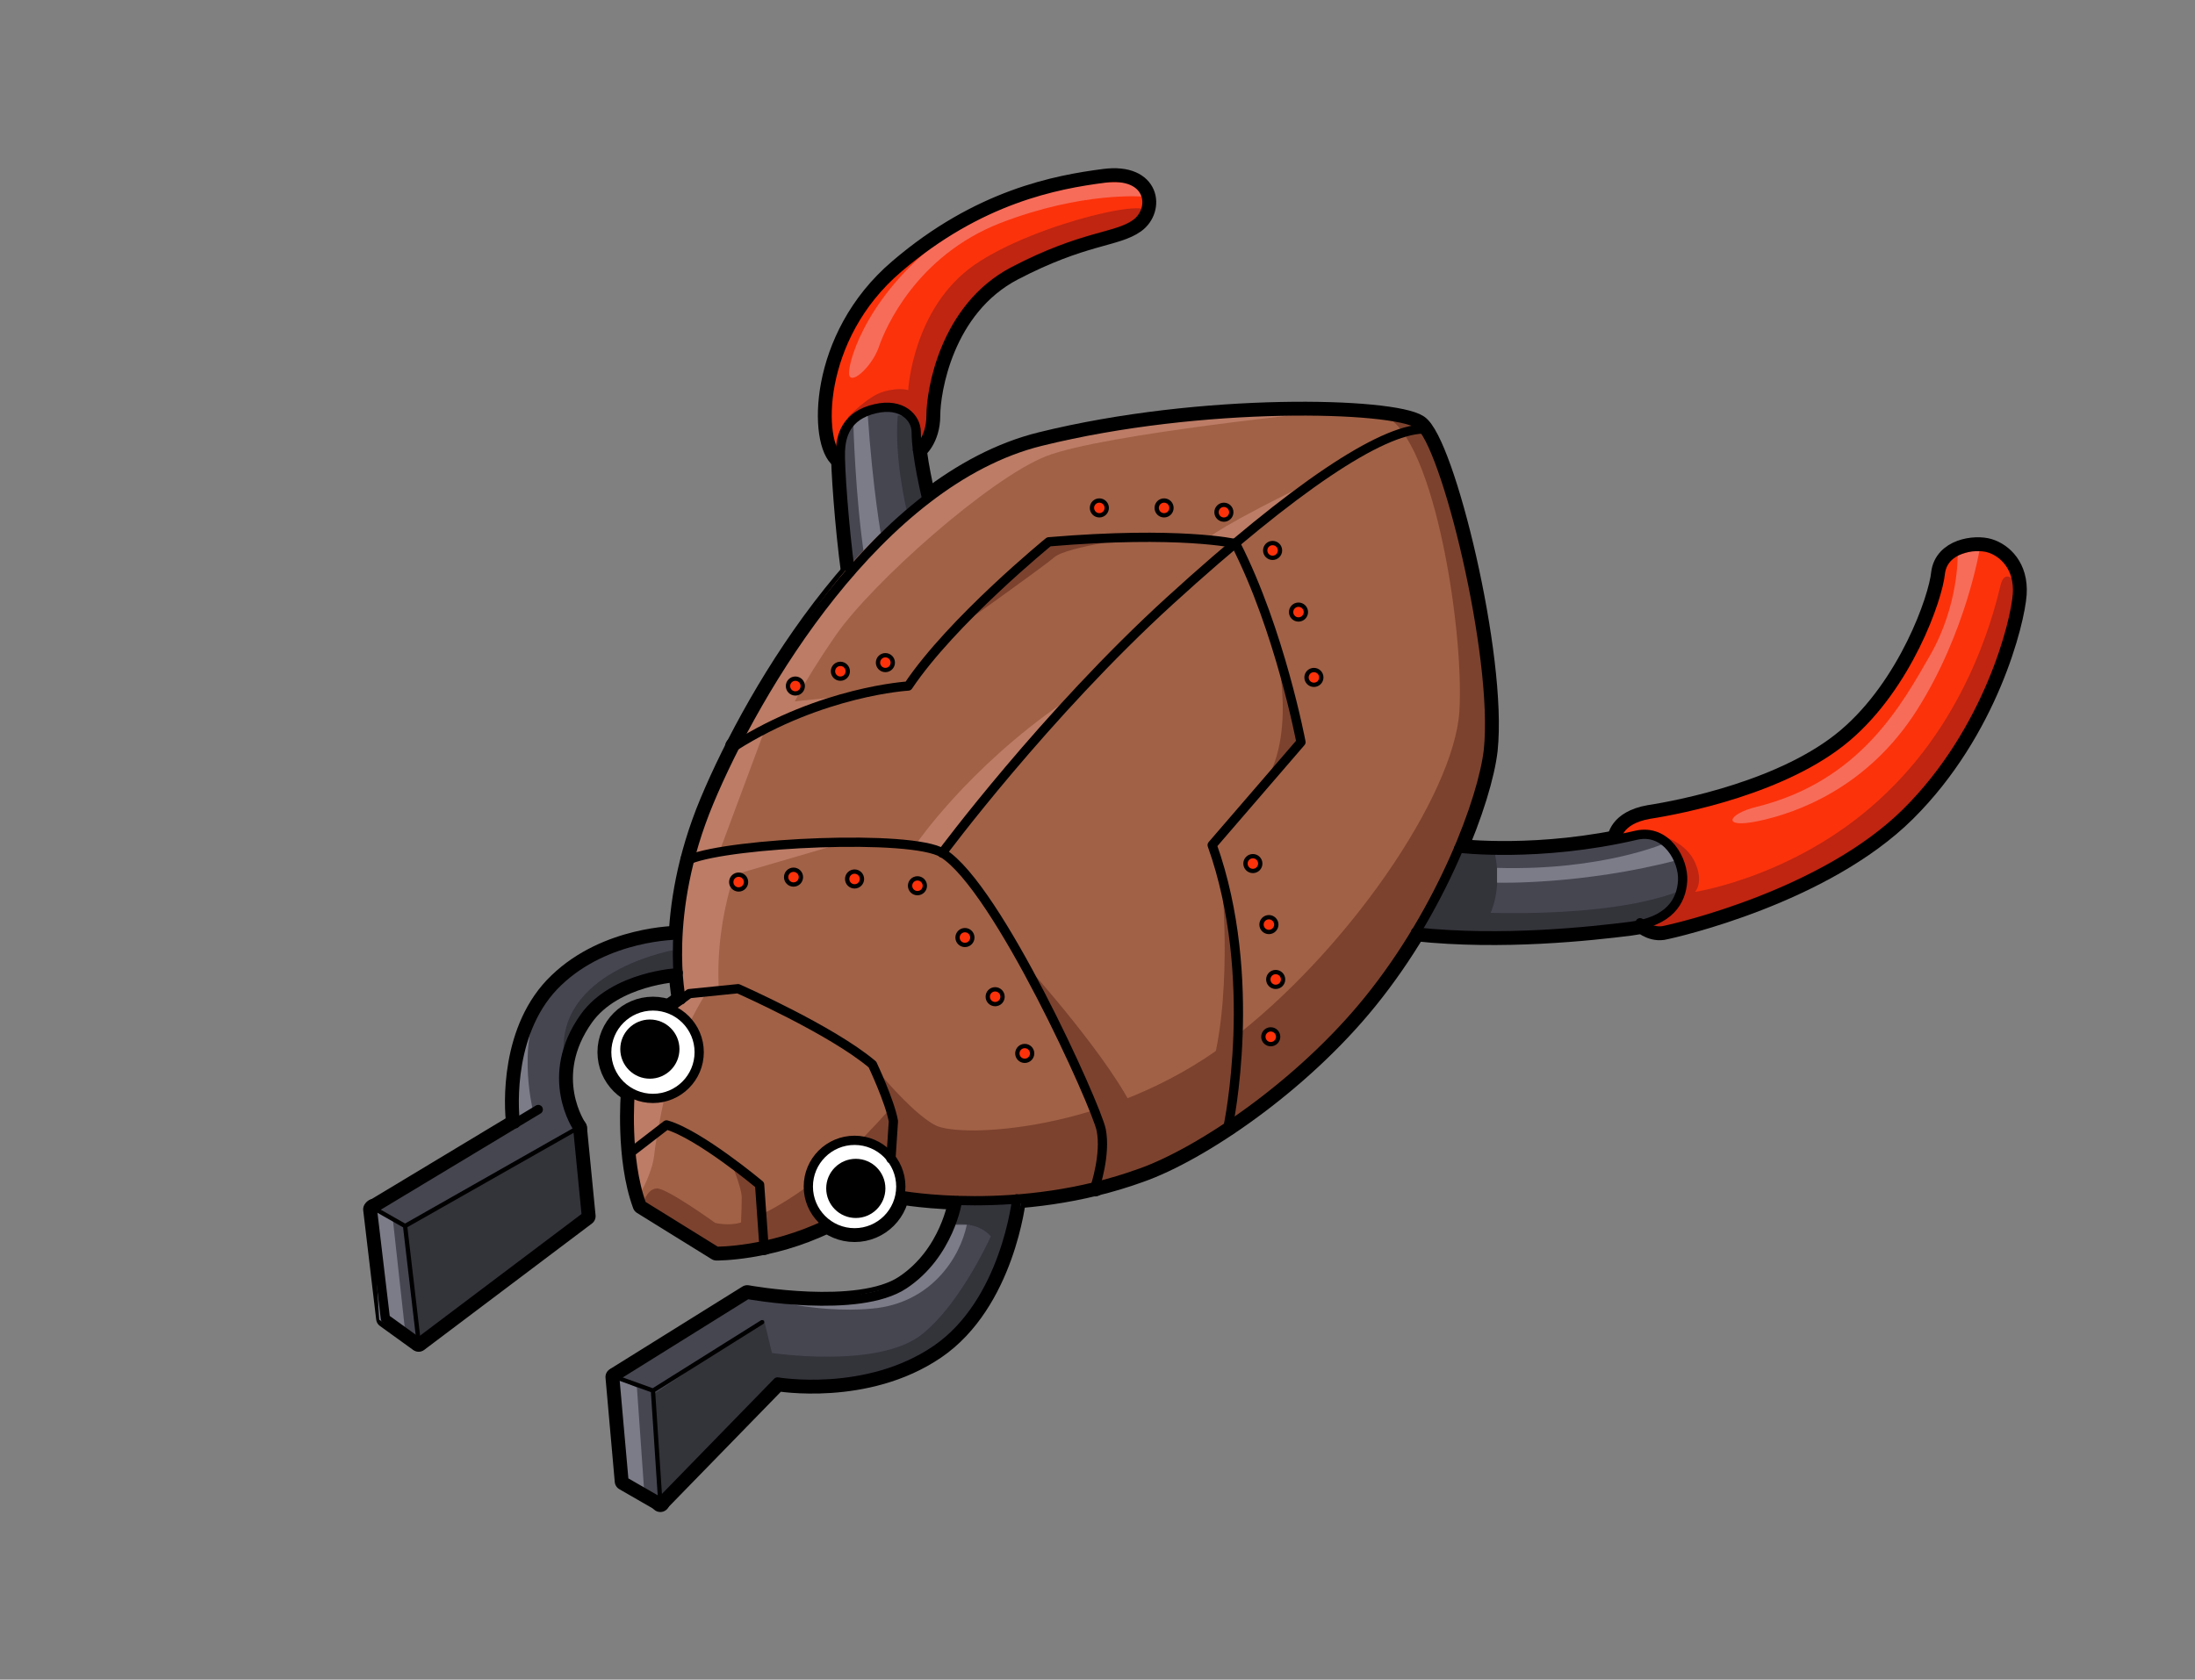 <svg version="1.1" id="タガメ" xmlns="http://www.w3.org/2000/svg" x="0" y="0" viewBox="0 0 356 272.5" xml:space="preserve"><rect x="0" y="0" width="356" height="272.5" fill="#808080" stroke="none"/><style>.st0{fill:none;stroke:#000;stroke-width:3;stroke-linecap:round;stroke-linejoin:round;stroke-miterlimit:10}.st1{fill:#fc320b}.st2{fill:#bf2511}.st3{fill:#f76c59}.st4{fill:#464651}.st5{fill:#33333a}.st6{fill:#7c7c89}.st7{fill:#a16146}.st8{fill:#7c422e}.st9{fill:#bc7c66}.st10{fill:#fff}.st11,.st12{fill:none;stroke:#000;stroke-width:1.5;stroke-linecap:round;stroke-linejoin:round;stroke-miterlimit:10}.st12{stroke-width:.7}</style><g id="レイヤー_162のコピー"><g id="レイヤー_163のコピー"><circle class="st0" cx="138.6" cy="192.5" r="7.5"/><circle class="st0" cx="105.9" cy="170.7" r="7.5"/><path class="st0" d="M108.5 163.6l3.3-2.4 7.9-.8s15.2 6.7 21.8 12.3c0 0 2.8 5.9 3.4 9.2l-.4 6.1M102.2 177.3s-.9 10.6 1.9 18.2l12.1 7.5s8.6.1 17.9-4.4"/><path class="st0" d="M123.9 202.1l-.7-9.9s-9.8-8.2-15.1-9.7l-5.7 4.4M110.5 162.2s-3.1-13.9 4.5-32.1 27.5-52 53.8-58.5 57-5.6 61.3-2.8c4.3 2.8 12.9 37.7 11.3 52.9-.9 7.9-7.5 25.8-19.5 40.6-11.1 13.7-27.3 24.6-36.9 28-19.8 7.2-39 3.6-39 3.6"/><path class="st0" d="M177.6 192.6s1.8-5.3 1-9.3c-.8-3.9-16.8-39.4-25.7-44.9-5.1-3.1-34.3-1.7-41 1"/><path class="st0" d="M152.8 138.4s16.7-22.5 37-41 34.1-27.6 41-27.8"/><path class="st0" d="M199.2 182.7s5.1-24-2.6-45.6l14.4-16.7s-3.4-18.1-10.6-32.2c0 0-9-2.1-30.3-.3 0 0-15.7 12.8-22.8 23.4 0 0-14 .8-28.2 9.8M236.6 137.6s13 1.6 28.8-2.1c4.9-1.1 7.7 4.1 7.5 7.4-.2 3.3-2.1 6.6-8.5 7.4-6.4.8-20.8 2.4-34.8.9"/><path class="st0" d="M262.2 136.1s.1-3.1 5.3-4c5.2-.8 22.1-4.1 32-12.5s14.8-22.5 15.2-26.6c.5-4.1 5.6-4.8 7.9-4.1s4.9 3.1 4.6 7.5c-.3 4.4-4.6 22.1-18 35.4s-37.4 18.8-39.5 19.2c-2.1.3-3.7-1.3-3.7-1.3M150.3 80.9s-1.7-6.9-1.7-10.8c0-2.3-2.3-4.8-6.6-3.8-4.9 1.1-5.6 4.6-5.7 6.9s.6 12.3 1.6 19.6"/><path class="st0" d="M148.8 73s2.2-1.7 2.2-5.6 2.1-17.5 13.4-23.4 16.6-5.4 19.8-7.7 2.6-8.4-5.1-7.4c-7.7 1-20.2 3.3-33.4 14.6-13.3 11.3-13 28.5-9.5 31M155.3 194.8s-1.3 8.7-8.7 13.6c-7.4 4.9-25.4 1.6-25.4 1.6l-21.5 13.4 1.5 16.9 5.9 3.4 19-19.5s14.4 2.5 25.7-5.2c11.3-7.7 13.1-24.5 13.1-24.5M110 157.8s-10.4.5-15.2 7.2c-6.9 9.7-1.1 18-1.1 18l1.4 14.3-27.2 20.5-5.4-3.9-2.1-17.7L87.3 180"/><path class="st0" d="M109.9 151.7s-11.5 0-19.4 7.6c-7.9 7.5-7.3 20.1-6.9 23"/></g><g id="レイヤー_164のコピー"><path class="st0" d="M123.6 214.5l-17.7 11.1 1.2 18.2M105.9 225.6l-6.1-2.2M67.9 217.7l-2.2-18.8 28-15.9M65.7 198.9l-5.1-2.9"/><circle class="st0" cx="148.8" cy="143.7" r="1.2"/><circle class="st0" cx="143.6" cy="107.5" r="1.2"/><circle class="st0" cx="136.3" cy="108.9" r="1.2"/><circle class="st0" cx="129" cy="111.3" r="1.2"/><circle class="st0" cx="138.6" cy="142.6" r="1.2"/><circle class="st0" cx="198.5" cy="83.1" r="1.2"/><circle class="st0" cx="206.4" cy="89.3" r="1.2"/><circle class="st0" cx="210.6" cy="99.3" r="1.2"/><circle class="st0" cx="213.1" cy="109.9" r="1.2"/><circle class="st0" cx="188.8" cy="82.4" r="1.2"/><circle class="st0" cx="178.3" cy="82.4" r="1.2"/><circle class="st0" cx="128.7" cy="142.3" r="1.2"/><circle class="st0" cx="119.8" cy="143.1" r="1.2"/><circle class="st0" cx="156.5" cy="152.1" r="1.2"/><circle class="st0" cx="161.4" cy="161.7" r="1.2"/><circle class="st0" cx="166.2" cy="170.9" r="1.2"/><circle class="st0" cx="206.1" cy="168.2" r="1.2"/><circle class="st0" cx="206.9" cy="158.9" r="1.2"/><circle class="st0" cx="205.8" cy="150" r="1.2"/><circle class="st0" cx="203.2" cy="140.1" r="1.2"/></g></g><g id="レイヤー_592"><g id="レイヤー_594"><path class="st1" d="M262.2 136.1s.1-3.1 5.3-4c5.2-.8 22.1-4.1 32-12.5s14.8-22.5 15.2-26.6c.5-4.1 5.6-4.8 7.9-4.1s4.9 3.1 4.6 7.5c-.3 4.4-4.6 22.1-18 35.4s-37.4 18.8-39.5 19.2c-2.1.3-3.7-1.3-3.7-1.3l-3.8-13.6zM148.8 73s2.2-1.7 2.2-5.6 2.1-17.5 13.4-23.4 16.6-5.4 19.8-7.7 2.6-8.4-5.1-7.4c-7.7 1-20.2 3.3-33.4 14.6-13.3 11.3-13 28.5-9.5 31l12.6-1.5z"/><path class="st2" d="M269.7 135.7s3.7.9 5.2 4.2 0 4.8 0 4.8 17.3-2.6 31.2-16.2c14-13.5 17.7-31 18.4-33.7.7-2.6 2.4-.4 2.4-.4s.4 10.1-6.1 21.6-12.5 19.9-26.2 26.4c-13.8 6.6-23.8 8.7-26.2 8.7s-2.9-3.4-2.9-3.4l4.2-12zM137.5 67.7s3.3-3.5 5.9-4.2c2.6-.7 3.9-.2 3.9-.2S148 50 158 43c10.1-7 31.5-11.6 27.3-7.9 0 0 0 .9-6.1 2.8-6.1 2-15.1 4.8-19.2 9-4.2 4.2-7.6 9.7-8.3 15.1s-.1 8.4-2.9 11c-2.8 2.6-11.3-5.3-11.3-5.3z"/><path class="st3" d="M182.8 29.6s-16.1-1-29 8.4c-12.9 9.3-16.1 20.2-16.1 22.5s3.6-.8 4.8-4.1c1.1-3.3 6.2-14.9 19.7-20.2 13.4-5.2 23.3-4.3 23.3-4.3s-.4-1.5-2.7-2.3zM317.5 90.1s.2 8-4.4 16.1c-4.6 8-11.3 20.5-28.2 24.7-4.6 1.1-5.9 3.6.3 2.3 6.2-1.3 17.7-5.4 25.7-18S321.1 89 321.1 89l-3.6 1.1z"/></g><g id="レイヤー_593"><path class="st4" d="M229.6 151.2c14 1.4 28.4-.1 34.8-.9 6.4-.8 8.4-4.1 8.5-7.4.2-3.3-2.6-8.5-7.5-7.4-15.9 3.7-28.8 2.1-28.8 2.1l-6 5.1-1 8.5zM150.3 80.9s-1.7-6.9-1.7-10.8c0-2.3-2.3-4.8-6.6-3.8-4.9 1.1-5.6 4.6-5.7 6.9s.6 12.3 1.6 19.6l8.1-2.3 4.3-9.6zM164.9 194.6s-1.8 16.8-13.1 24.5c-11.3 7.7-25.7 5.2-25.7 5.2l-19 19.5-5.9-3.4-1.5-16.9 21.5-13.4s18 3.3 25.4-1.6c7.4-4.9 8.7-13.6 8.7-13.6l6.7-3.6 2.9 3.3zM83.6 182.2c-.4-2.9-.9-15.5 6.9-23 7.9-7.5 19.4-7.6 19.4-7.6l2.6 3.5-2.6 2.6s-10.4.5-15.2 7.2c-6.9 9.7-1.1 18-1.1 18l1.4 14.3-27.2 20.5-5.4-3.9-2.1-17.7 27-16.1-.9 3.5-2.8-1.3z"/><path class="st5" d="M242.3 137.9s2.4 8-2.8 13.8l-9.9-.6-1.6-6.4 4.9-7.9 9.4 1.1z"/><path class="st5" d="M237.1 147.9s23.1 1.6 35.7-3.5c0 0-.3 4-6.5 5.7-6.2 1.6-22.5 1.9-29.2 1.5s0-3.7 0-3.7zM147.1 83s-2.1-8.5-1.5-15.6c0 0 2.6 0 2.8 1.3.2 1.3 1.2 9.1 1.9 12.2.7 3.1-3.2 2.1-3.2 2.1zM93.7 183l-27.8 16.1 2 18.6 27.2-20.4zM109.9 154s-18.7 3-18.5 16.2c0 0 3.5-11.3 18.6-12.4l2.6-2.6-2.7-1.2zM154.1 198.7s7.4-1.5 8.2 5.9c0 0 .7-1.6 1.4-3.7 1.1-3 2.5-7 2.6-8.8.2-3-9.3-.8-9.3-.8l-2.9 7.4z"/><path class="st5" d="M163.8 201s-3.1 12-12 18.1c-8.9 6.1-21.7 5.6-21.7 5.6l-4-.3-19 19.5-1.1-17.7 17.9-12.1 1.3 5.4s17.2 2.6 24.3-3c7-5.6 12.1-17.9 12.1-17.9l2.2 2.4z"/><path class="st6" d="M86.4 180s-3-12.4 2.4-19c0 0-7.3 5.8-5.3 21.2l2.9-2.2zM122.2 210.2s9.7 3 19.2 2.1c9.5-.8 14.3-8.2 15.4-13.6h-2.6s-.7 7.9-11.3 10.6c-10.7 2.8-20.7.9-20.7.9zM270.3 136.7s-10.3 4.6-27.5 4.1v2.4s13.8.4 29.4-3.7l-1.9-2.8zM138.4 68.6s.3 12 1.8 21.8l2.8-3s-1.4-7.4-2.3-20.5l-2.3 1.7zM60.4 196.1l3.3 1.6 2.1 19.1-4.3-2.7zM99.7 223.5l3.6 1.6 1.2 17.1-3.3-1.8z"/></g><g id="レイヤー_595"><path class="st7" d="M146 193.9s19.2 3.7 39-3.6c9.5-3.5 25.7-14.3 36.9-28 12-14.8 18.7-32.7 19.5-40.6 1.6-15.2-7-50.2-11.3-52.9-4.3-2.8-35.1-3.8-61.3 2.8s-46.2 40.3-53.8 58.5-4.5 32.1-4.5 32.1l35.5 31.7z"/><path class="st8" d="M223.7 67.2s6.1-1.8 8.7 5.3c2.6 7.1 11.2 34.9 8.8 49.9-2.4 15.1-15.5 39.7-32.6 53.1-17.1 13.4-22.7 15.4-36 18-13.4 2.6-27.3-.3-27.3-.3l-4.6-1.4.6-11.4-.5-8.5s6.9 8.7 11 10.7 27.9 1.1 47.2-13.4 36.9-40.2 37.7-53.9-4.5-46.6-13-48.1z"/><path class="st8" d="M166.7 156.9s13.9 15.5 17.5 23.9l-5.2 2.5-12.3-26.4zM198.2 143.5s1.9 19.7-2.3 31.8l4.6-2.1s2.3-17.4-2.3-29.7zM185.4 87.1s-12.3 1.5-14.4 3.3c-2.1 1.8-16.9 12.3-16.9 12.3l15.6-14.9s9.5-1.3 15.7-.7zM206.6 103.8s4.1 14.4-1.5 23.3l6.2-7-4.7-16.3z"/><path class="st9" d="M215.7 66.7s-36.8 3.7-46 7.3-28.2 20.5-34.1 29-8 13.4-8 13.4l-3.3 1.3-7.7 20.7 4.1-.7s-4.9 10-4.1 23.1l-2.9 4.2-3.7-3.7s-1.8-11 3.6-27.9 22.1-42.8 33.6-50.4c11.5-7.6 14.3-11.4 38.2-14.6 24-3.2 30.3-1.7 30.3-1.7z"/><path class="st9" d="M116.4 142.7l20.2-5.9-18.4 1.4zM124.3 117.8l14.1-5-11.6 1.2zM148.6 136.9s8.4-12.3 23.8-22.9L153 137.9l-4.4-1zM200.2 88.1l-4.4-.7s2.1-2.1 17.9-9.7l-13.5 10.4z"/></g><g id="レイヤー_596"><circle class="st1" cx="148.8" cy="143.7" r="1.2"/><circle class="st1" cx="143.6" cy="107.5" r="1.2"/><circle class="st1" cx="136.3" cy="108.9" r="1.2"/><circle class="st1" cx="129" cy="111.3" r="1.2"/><circle class="st1" cx="138.6" cy="142.6" r="1.2"/><circle class="st1" cx="198.5" cy="83.1" r="1.2"/><circle class="st1" cx="206.4" cy="89.3" r="1.2"/><circle class="st1" cx="210.6" cy="99.3" r="1.2"/><circle class="st1" cx="213.1" cy="109.9" r="1.2"/><circle class="st1" cx="188.8" cy="82.4" r="1.2"/><circle class="st1" cx="178.3" cy="82.4" r="1.2"/><circle class="st1" cx="128.7" cy="142.3" r="1.2"/><circle class="st1" cx="119.8" cy="143.1" r="1.2"/><circle class="st1" cx="156.5" cy="152.1" r="1.2"/><circle class="st1" cx="161.4" cy="161.7" r="1.2"/><circle class="st1" cx="166.2" cy="170.9" r="1.2"/><circle class="st1" cx="206.1" cy="168.2" r="1.2"/><circle class="st1" cx="206.9" cy="158.9" r="1.2"/><circle class="st1" cx="205.8" cy="150" r="1.2"/><circle class="st1" cx="203.2" cy="140.1" r="1.2"/></g><g id="レイヤー_597"><path class="st7" d="M144.5 187.9l.4-6.1c-.7-3.3-3.4-9.2-3.4-9.2-6.6-5.6-21.8-12.3-21.8-12.3l-7.9.8-3.3 2.4-6.3 13.6s-.9 10.6 1.9 18.2l12.1 7.5s8.6.1 17.9-4.4l10.4-10.5z"/><path class="st8" d="M144.4 179.8s-6 7.1-12.4 11.9c-6.4 4.8-10.3 6.2-12.1 6.7-1.8.5-3.9 0-3.9 0s-7.9-5.7-9.5-5.6-2.3 2.6-2.3 2.6l12.1 7.5s14.7-1.2 18.9-5.5c4.2-4.3 9.4-9.6 9.4-9.6l.4-6.1-.6-1.9z"/><path class="st8" d="M118.2 187.7s2.1 4.8 2.1 6.6-.2 6.2-.2 6.2l3-1.6.2-6.4-5.1-4.8z"/><path class="st9" d="M114.6 161s-3.1 4.8-4.9 10c-1.8 5.2-3.3 13.6-3.6 16.4-.3 2.8-2.1 5.9-2.1 5.9s-1.5-6.9-1.6-11.5 2.8-13.6 2.8-13.6l3.4-4.6 3.3-2.4 2.7-.2z"/></g><g id="レイヤー_598"><circle class="st10" cx="138.6" cy="192.5" r="7.5"/><circle class="st10" cx="105.9" cy="170.7" r="7.5"/></g></g><g id="レイヤー_161"><circle cx="138.8" cy="192.8" r="4.8"/><circle cx="105.4" cy="170.2" r="4.8"/></g><g id="レイヤー_162"><g id="レイヤー_163"><circle class="st11" cx="138.6" cy="192.5" r="7.5"/><circle class="st11" cx="105.9" cy="170.7" r="7.5"/><path class="st11" d="M108.5 163.6l3.3-2.4 7.9-.8s15.2 6.7 21.8 12.3c0 0 2.8 5.9 3.4 9.2l-.4 6.1M102.2 177.3s-.9 10.6 1.9 18.2l12.1 7.5s8.6.1 17.9-4.4"/><path class="st11" d="M123.9 202.1l-.7-9.9s-9.8-8.2-15.1-9.7l-5.7 4.4M110.5 162.2s-3.1-13.9 4.5-32.1 27.5-52 53.8-58.5 57-5.6 61.3-2.8c4.3 2.8 12.9 37.7 11.3 52.9-.9 7.9-7.5 25.8-19.5 40.6-11.1 13.7-27.3 24.6-36.9 28-19.8 7.2-39 3.6-39 3.6"/><path class="st11" d="M177.6 192.6s1.8-5.3 1-9.3c-.8-3.9-16.8-39.4-25.7-44.9-5.1-3.1-34.3-1.7-41 1"/><path class="st11" d="M152.8 138.4s16.7-22.5 37-41 34.1-27.6 41-27.8"/><path class="st11" d="M199.2 182.7s5.1-24-2.6-45.6l14.4-16.7s-3.4-18.1-10.6-32.2c0 0-9-2.1-30.3-.3 0 0-15.7 12.8-22.8 23.4 0 0-14 .8-28.2 9.8M236.6 137.6s13 1.6 28.8-2.1c4.9-1.1 7.7 4.1 7.5 7.4-.2 3.3-2.1 6.6-8.5 7.4-6.4.8-20.8 2.4-34.8.9"/><path class="st11" d="M262.2 136.1s.1-3.1 5.3-4c5.2-.8 22.1-4.1 32-12.5s14.8-22.5 15.2-26.6c.5-4.1 5.6-4.8 7.9-4.1s4.9 3.1 4.6 7.5c-.3 4.4-4.6 22.1-18 35.4s-37.4 18.8-39.5 19.2c-2.1.3-3.7-1.3-3.7-1.3M150.3 80.9s-1.7-6.9-1.7-10.8c0-2.3-2.3-4.8-6.6-3.8-4.9 1.1-5.6 4.6-5.7 6.9s.6 12.3 1.6 19.6"/><path class="st11" d="M148.8 73s2.2-1.7 2.2-5.6 2.1-17.5 13.4-23.4 16.6-5.4 19.8-7.7 2.6-8.4-5.1-7.4c-7.7 1-20.2 3.3-33.4 14.6-13.3 11.3-13 28.5-9.5 31M155.3 194.8s-1.3 8.7-8.7 13.6c-7.4 4.9-25.4 1.6-25.4 1.6l-21.5 13.4 1.5 16.9 5.9 3.4 19-19.5s14.4 2.5 25.7-5.2c11.3-7.7 13.1-24.5 13.1-24.5M110 157.8s-10.4.5-15.2 7.2c-6.9 9.7-1.1 18-1.1 18l1.4 14.3-27.2 20.5-5.4-3.9-2.1-17.7L87.3 180"/><path class="st11" d="M109.9 151.7s-11.5 0-19.4 7.6c-7.9 7.5-7.3 20.1-6.9 23"/></g><g id="レイヤー_164"><path class="st12" d="M123.6 214.5l-17.7 11.1 1.2 18.2M105.9 225.6l-6.1-2.2M67.9 217.7l-2.2-18.8 28-15.9M65.7 198.9l-5.1-2.9"/><circle class="st12" cx="148.8" cy="143.7" r="1.2"/><circle class="st12" cx="143.6" cy="107.5" r="1.2"/><circle class="st12" cx="136.3" cy="108.9" r="1.2"/><circle class="st12" cx="129" cy="111.3" r="1.2"/><circle class="st12" cx="138.6" cy="142.6" r="1.2"/><circle class="st12" cx="198.5" cy="83.1" r="1.2"/><circle class="st12" cx="206.4" cy="89.3" r="1.2"/><circle class="st12" cx="210.6" cy="99.3" r="1.2"/><circle class="st12" cx="213.1" cy="109.9" r="1.2"/><circle class="st12" cx="188.8" cy="82.4" r="1.2"/><circle class="st12" cx="178.3" cy="82.4" r="1.2"/><circle class="st12" cx="128.7" cy="142.3" r="1.2"/><circle class="st12" cx="119.8" cy="143.1" r="1.2"/><circle class="st12" cx="156.5" cy="152.1" r="1.2"/><circle class="st12" cx="161.4" cy="161.7" r="1.2"/><circle class="st12" cx="166.2" cy="170.9" r="1.2"/><circle class="st12" cx="206.1" cy="168.2" r="1.2"/><circle class="st12" cx="206.9" cy="158.9" r="1.2"/><circle class="st12" cx="205.8" cy="150" r="1.2"/><circle class="st12" cx="203.2" cy="140.1" r="1.2"/></g></g></svg>